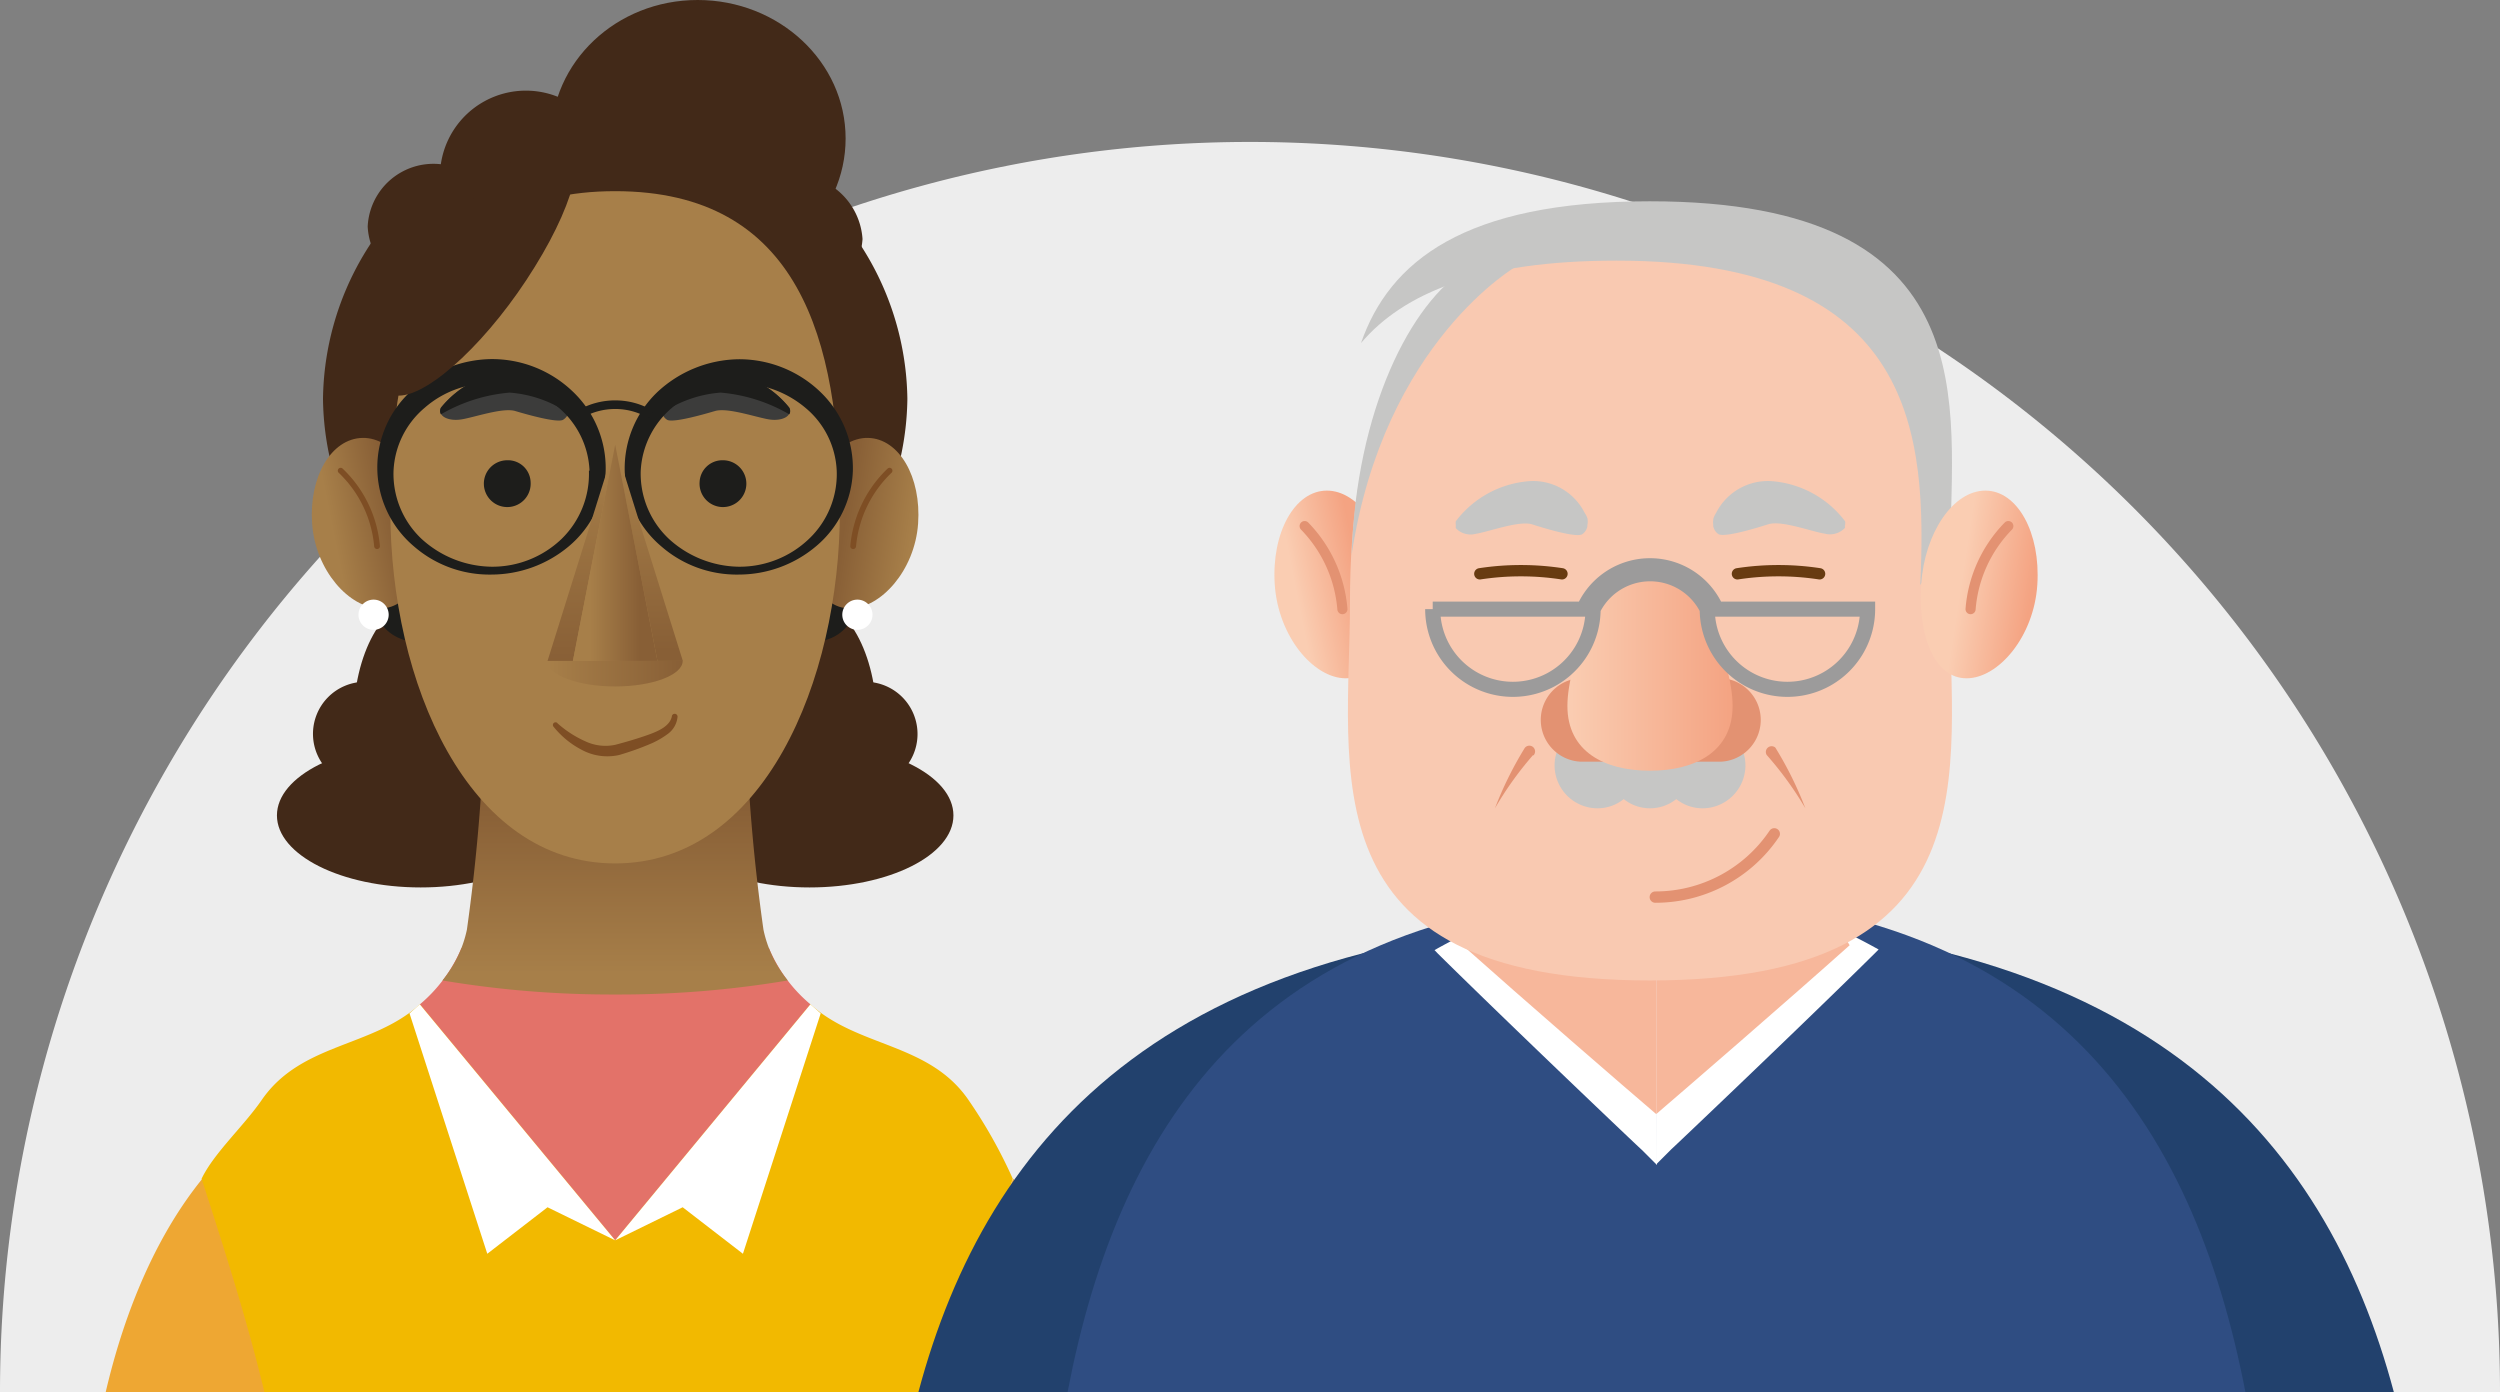 <svg xmlns="http://www.w3.org/2000/svg" xmlns:xlink="http://www.w3.org/1999/xlink" viewBox="0 0 165.56 92.19"><rect x="0" y="0" width="165.56" height="92.19" fill="#808080" stroke="none"/><defs><style>.cls-1{fill:#ededed;}.cls-2{fill:#eea733;}.cls-3{fill:#f2b900;}.cls-4{fill:#422918;}.cls-5{fill:#e37269;}.cls-6{fill:url(#Degradado_sin_nombre_6);}.cls-7{fill:#1d1d1b;}.cls-8{fill:url(#Degradado_sin_nombre_6-2);}.cls-9{fill:url(#Degradado_sin_nombre_6-3);}.cls-10,.cls-13,.cls-24,.cls-30,.cls-31,.cls-32{fill:none;stroke-miterlimit:10;}.cls-10{stroke:#7e4e24;stroke-width:0.38px;}.cls-10,.cls-24,.cls-30,.cls-31{stroke-linecap:round;}.cls-11{fill:#a77f49;}.cls-12{fill:#3c3c3b;}.cls-13{stroke:#1d1d1b;stroke-width:0.57px;}.cls-14{fill:#7e4e24;}.cls-15{fill:url(#Degradado_sin_nombre_6-4);}.cls-16{fill:url(#Degradado_sin_nombre_6-5);}.cls-17{fill:url(#Degradado_sin_nombre_6-6);}.cls-18{fill:url(#Degradado_sin_nombre_6-7);}.cls-19{fill:#fff;}.cls-20{fill:#22416d;}.cls-21{fill:#2f4d82;}.cls-22{fill:#f7b79b;}.cls-23{fill:url(#Degradado_sin_nombre_14);}.cls-24,.cls-30{stroke:#e39272;}.cls-24{stroke-width:0.67px;}.cls-25{fill:#f9c9b1;}.cls-26{fill:#c6c6c5;}.cls-27{fill:url(#Degradado_sin_nombre_3);}.cls-28{fill:#e39272;}.cls-29{fill:url(#Degradado_sin_nombre_14-2);}.cls-30,.cls-31{stroke-width:0.75px;}.cls-31{stroke:#683b11;}.cls-32{stroke:#9c9b9b;}</style><linearGradient id="Degradado_sin_nombre_6" x1="40.74" y1="64.51" x2="40.74" y2="53.15" gradientUnits="userSpaceOnUse"><stop offset="0" stop-color="#a77f49"/><stop offset="1" stop-color="#885f36"/></linearGradient><linearGradient id="Degradado_sin_nombre_6-2" x1="22.04" y1="35.18" x2="26.05" y2="34.37" xlink:href="#Degradado_sin_nombre_6"/><linearGradient id="Degradado_sin_nombre_6-3" x1="60.4" y1="35.2" x2="55.95" y2="34.52" xlink:href="#Degradado_sin_nombre_6"/><linearGradient id="Degradado_sin_nombre_6-4" x1="38.5" y1="30.11" x2="38.5" y2="43.95" xlink:href="#Degradado_sin_nombre_6"/><linearGradient id="Degradado_sin_nombre_6-5" x1="42.98" y1="30.49" x2="42.98" y2="43.09" xlink:href="#Degradado_sin_nombre_6"/><linearGradient id="Degradado_sin_nombre_6-6" x1="36.26" y1="44.61" x2="45.21" y2="44.61" xlink:href="#Degradado_sin_nombre_6"/><linearGradient id="Degradado_sin_nombre_6-7" x1="39.08" y1="36.61" x2="42.37" y2="36.61" xlink:href="#Degradado_sin_nombre_6"/><linearGradient id="Degradado_sin_nombre_14" x1="85.84" y1="39.23" x2="90.03" y2="38.4" gradientUnits="userSpaceOnUse"><stop offset="0" stop-color="#facdb2"/><stop offset="1" stop-color="#f4a382"/></linearGradient><linearGradient id="Degradado_sin_nombre_3" x1="134.51" y1="39.26" x2="129.88" y2="38.55" gradientUnits="userSpaceOnUse"><stop offset="0" stop-color="#f4a382"/><stop offset="1" stop-color="#facdb2"/></linearGradient><linearGradient id="Degradado_sin_nombre_14-2" x1="103.8" y1="44.4" x2="114.74" y2="44.4" xlink:href="#Degradado_sin_nombre_14"/></defs><title>Recurso 6</title><g id="Capa_2" data-name="Capa 2"><g id="Capa_1-2" data-name="Capa 1"><path class="cls-1" d="M82.78,9.4A82.79,82.79,0,0,0,0,92.19H165.56A82.79,82.79,0,0,0,82.78,9.4Z"/><path class="cls-2" d="M18.16,92.19A99.6,99.6,0,0,0,13.4,78.06C9.77,82.54,7.93,88.2,7,92.19Z"/><path class="cls-2" d="M73.48,92.19c-.91-4-2.74-9.65-6.38-14.13a99.47,99.47,0,0,0-4.75,14.13Z"/><path class="cls-3" d="M63.27,92.19a133.63,133.63,0,0,1,3.8-14.13,32.73,32.73,0,0,0-2.95-5.24c-2.61-3.77-7.29-3.44-10.45-6.31H27.81c-3.16,2.87-7.84,2.54-10.46,6.31-1.2,1.75-3.17,3.52-4,5.24,1.54,4.77,3,9.31,4.16,14.13Z"/><path class="cls-4" d="M37.38,54c0,2.64-4.26,4.77-9.52,4.77S18.34,56.62,18.34,54s4.26-4.76,9.52-4.76S37.38,51.35,37.38,54Z"/><path class="cls-4" d="M27.62,48.38a3.45,3.45,0,1,1-3.44-3.23A3.34,3.34,0,0,1,27.62,48.38Z"/><path class="cls-4" d="M32.27,47.71c0,4.4-2,8-4.43,8s-4.43-3.56-4.43-8,2-8,4.43-8S32.27,43.31,32.27,47.71Z"/><path class="cls-4" d="M44.1,54c0,2.64,4.26,4.77,9.51,4.77s9.53-2.13,9.53-4.77-4.27-4.76-9.53-4.76S44.1,51.35,44.1,54Z"/><path class="cls-4" d="M53.85,48.38a3.46,3.46,0,1,0,3.45-3.23A3.35,3.35,0,0,0,53.85,48.38Z"/><path class="cls-4" d="M49.2,47.71c0,4.4,2,8,4.43,8s4.43-3.56,4.43-8-2-8-4.43-8S49.2,43.31,49.2,47.71Z"/><path class="cls-5" d="M40.74,82.14,53.67,66.51a9.82,9.82,0,0,1-2.75-3.73H30.56a9.93,9.93,0,0,1-2.75,3.73L40.74,82.14Z"/><path class="cls-6" d="M40.74,65.86a67.38,67.38,0,0,0,11.43-.93,7.84,7.84,0,0,1-1.61-3.36,123.17,123.17,0,0,1-1.17-13.81,72.2,72.2,0,0,0-17.3,0,125.58,125.58,0,0,1-1.17,13.81,7.85,7.85,0,0,1-1.62,3.36A67.59,67.59,0,0,0,40.74,65.86Z"/><path class="cls-4" d="M60.09,26.42A19.12,19.12,0,0,1,40.74,45.29,19.11,19.11,0,0,1,21.39,26.42,19.11,19.11,0,0,1,40.74,7.55,19.12,19.12,0,0,1,60.09,26.42Z"/><path class="cls-4" d="M56,9.17c0,5.06-4.37,9.16-9.75,9.16s-9.76-4.1-9.76-9.16S40.81,0,46.2,0,56,4.1,56,9.17Z"/><path class="cls-4" d="M36.77,16.61a3.74,3.74,0,0,1,7.46,0,3.74,3.74,0,0,1-7.46,0Z"/><path class="cls-4" d="M29.15,11.28a5.69,5.69,0,0,1,11.35,0,5.69,5.69,0,0,1-11.35,0Z"/><path class="cls-4" d="M33.06,15a4.36,4.36,0,0,1-8.71,0,4.36,4.36,0,0,1,8.71,0Z"/><path class="cls-4" d="M48,15.83a4.57,4.57,0,0,1,9.12,0,4.57,4.57,0,0,1-9.12,0Z"/><path class="cls-7" d="M30.39,39.47a2.84,2.84,0,1,1-2.84-2.66A2.75,2.75,0,0,1,30.39,39.47Z"/><path class="cls-7" d="M56.75,39.47a2.84,2.84,0,1,1-2.83-2.66A2.74,2.74,0,0,1,56.75,39.47Z"/><path class="cls-8" d="M28.08,34.65c.22,3.1-.84,5.64-2.89,5.64s-4.3-2.51-4.52-5.61S21.93,29.05,24,29,27.86,31.55,28.08,34.65Z"/><path class="cls-9" d="M53.4,34.65c-.23,3.1.84,5.64,2.88,5.64s4.3-2.51,4.52-5.61S59.54,29.05,57.49,29,53.61,31.55,53.4,34.65Z"/><path class="cls-10" d="M22.56,31.17a7.84,7.84,0,0,1,2.41,5"/><path class="cls-10" d="M58.91,31.17a7.9,7.9,0,0,0-2.41,5"/><path class="cls-11" d="M55.62,33.81c0,11.34-5.1,23.37-14.88,23.37s-14.89-12-14.89-23.37,2.74-21.15,14.89-21.15S55.62,22.48,55.62,33.81Z"/><path class="cls-12" d="M37.42,26.47a3.72,3.72,0,0,0-3.48-1.89A6.54,6.54,0,0,0,29.2,27c-.23.57.49.9,1.32.78s2.76-.81,3.6-.56,2.8.8,3.17.58A.84.84,0,0,0,37.42,26.47Z"/><path class="cls-7" d="M33.94,24.58A6.54,6.54,0,0,0,29.2,27a.45.45,0,0,0,0,.44A10.85,10.85,0,0,1,33.75,26a8,8,0,0,1,3.88,1.35,1,1,0,0,0-.21-.85A3.72,3.72,0,0,0,33.94,24.58Z"/><path class="cls-7" d="M35.14,31.93a1.55,1.55,0,1,1-1.55-1.45A1.5,1.5,0,0,1,35.14,31.93Z"/><path class="cls-7" d="M46.33,31.93a1.55,1.55,0,1,0,1.55-1.45A1.51,1.51,0,0,0,46.33,31.93Z"/><path class="cls-12" d="M44.06,26.47a3.7,3.7,0,0,1,3.48-1.89A6.49,6.49,0,0,1,52.27,27c.23.57-.49.9-1.31.78s-2.76-.81-3.61-.56-2.8.8-3.17.58S43.65,27,44.06,26.47Z"/><path class="cls-7" d="M47.54,24.58A6.49,6.49,0,0,1,52.27,27a.43.43,0,0,1,0,.44A10.85,10.85,0,0,0,47.72,26a8,8,0,0,0-3.87,1.35,1,1,0,0,1,.21-.85A3.7,3.7,0,0,1,47.54,24.58Z"/><path class="cls-7" d="M40.11,31.17a6.84,6.84,0,0,1-2.43,5,8,8,0,0,1-5.13,1.88,7.62,7.62,0,0,1-5.14-1.87,6.84,6.84,0,0,1-.21-10.26,8,8,0,0,1,5.35-2.14,7.73,7.73,0,0,1,5.36,2.13A7,7,0,0,1,40.11,31.17Zm-1.07,0A5.77,5.77,0,0,0,37,27a6.9,6.9,0,0,0-4.41-1.61A6.53,6.53,0,0,0,28.13,27a5.79,5.79,0,0,0-2.07,4.22,5.92,5.92,0,0,0,1.85,4.46,7,7,0,0,0,4.64,1.85,6.62,6.62,0,0,0,4.64-1.84A6,6,0,0,0,39,31.17Z"/><path class="cls-7" d="M56.48,31.17a6.81,6.81,0,0,1-2.43,5,7.94,7.94,0,0,1-5.13,1.88,7.6,7.6,0,0,1-5.13-1.87,6.83,6.83,0,0,1-2.42-5,7,7,0,0,1,2.2-5.25,8.05,8.05,0,0,1,5.36-2.14,7.76,7.76,0,0,1,5.36,2.13A7,7,0,0,1,56.48,31.17Zm-1.07,0A5.73,5.73,0,0,0,53.33,27a6.89,6.89,0,0,0-4.4-1.61A6.51,6.51,0,0,0,44.51,27a5.84,5.84,0,0,0-2.08,4.22,5.93,5.93,0,0,0,1.86,4.46,7,7,0,0,0,4.63,1.85,6.64,6.64,0,0,0,4.65-1.84A5.91,5.91,0,0,0,55.41,31.17Z"/><path class="cls-13" d="M43.1,27.45a4.56,4.56,0,0,0-2.36-.65,4.63,4.63,0,0,0-2.37.65"/><path class="cls-14" d="M36.91,47.89a7.07,7.07,0,0,0,1.85,1.2,3.11,3.11,0,0,0,2,.23c.72-.19,1.47-.41,2.17-.66s1.42-.58,1.56-1.2h0a.19.19,0,0,1,.38,0,1.58,1.58,0,0,1-.64,1.14,5.74,5.74,0,0,1-1.06.62A18.26,18.26,0,0,1,41,50a3.56,3.56,0,0,1-2.47-.34,5.84,5.84,0,0,1-1.86-1.52.18.18,0,0,1,0-.26.18.18,0,0,1,.24,0Z"/><polygon class="cls-15" points="40.74 29.45 36.26 43.77 37.94 43.77 40.74 29.45"/><polygon class="cls-16" points="40.74 29.45 45.22 43.77 43.54 43.77 40.74 29.45"/><path class="cls-17" d="M40.74,45.46c2.47,0,4.47-.76,4.47-1.69h-9C36.26,44.7,38.26,45.46,40.74,45.46Z"/><polygon class="cls-18" points="40.74 29.45 37.94 43.77 43.54 43.77 40.74 29.45"/><path class="cls-4" d="M35.41,17.68c-2.9,4.71-6.92,8.52-9,8.52S25.06,22.39,28,17.68s6.92-8.51,9-8.51S38.32,13,35.41,17.68Z"/><polygon class="cls-19" points="27.12 67.11 32.27 83.03 36.26 79.95 40.74 82.14 27.8 66.51 27.12 67.11"/><polygon class="cls-19" points="54.35 67.11 49.2 83.03 45.21 79.95 40.74 82.14 53.67 66.51 54.35 67.11"/><path class="cls-19" d="M25.74,40.71a1,1,0,1,1-1-1A1,1,0,0,1,25.74,40.71Z"/><path class="cls-19" d="M57.78,40.71a1,1,0,1,1-1-1A1,1,0,0,1,57.78,40.71Z"/><path class="cls-20" d="M158.53,92.19c-4.54-17-16.78-31.25-48.85-31.25S65.37,75.14,60.82,92.19Z"/><path class="cls-21" d="M148.7,92.19c-3.44-17.83-13-32.88-39-32.88s-35.58,15-39,32.88Z"/><path class="cls-19" d="M109.68,58A40.9,40.9,0,0,0,95,62.92l.22.23c4.8,4.74,13.42,12.94,13.51,13l1,1Z"/><path class="cls-22" d="M109.68,73.78V40.3h-6.9c.73,4-2.46,16.6-5.92,22.3C100.91,66.21,107.59,72,109.68,73.78Z"/><path class="cls-19" d="M109.68,58a41,41,0,0,1,14.73,4.88l-.23.23c-4.79,4.74-13.42,12.94-13.5,13l-1,1Z"/><path class="cls-22" d="M109.68,73.78V40.3h6.9c-.73,4,2.46,16.6,5.91,22.3C118.45,66.21,111.76,72,109.68,73.78Z"/><path class="cls-23" d="M92.12,38.69c.23,3.43-.87,6.23-3,6.23s-4.47-2.77-4.7-6.2,1.31-6.22,3.44-6.23S91.9,35.25,92.12,38.69Z"/><path class="cls-24" d="M86.4,34.84a8.91,8.91,0,0,1,2.5,5.5"/><path class="cls-25" d="M129.13,39.93c0,11,3.07,25-19.86,25s-19.87-14-19.87-25S92,15.68,109.27,15.68,129.13,29,129.13,39.93Z"/><path class="cls-26" d="M100.51,17.58s-8.86,5-11,19.16c.31-9.59,3.9-16.68,7.66-19S100.51,17.58,100.51,17.58Z"/><path class="cls-26" d="M127.17,38.73l2-2.35c0-9.32,2.68-23.05-19.92-23.05-12.31,0-17.24,4-19.12,9.39,2.79-3.29,7.86-5.46,16.92-5.46C127,17.26,127.6,28.91,127.17,38.73Z"/><path class="cls-27" d="M127.23,38.69c-.23,3.43.88,6.23,3,6.23s4.47-2.77,4.69-6.2-1.31-6.22-3.43-6.23S127.46,35.25,127.23,38.69Z"/><path class="cls-24" d="M133,34.84a8.85,8.85,0,0,0-2.5,5.5"/><path class="cls-26" d="M109.27,50.68a13.38,13.38,0,0,1-6-1.29,2.8,2.8,0,0,0-.32,1.29,2.85,2.85,0,0,0,2.84,2.85,2.79,2.79,0,0,0,1.74-.61,2.79,2.79,0,0,0,3.48,0,2.78,2.78,0,0,0,1.73.61,2.85,2.85,0,0,0,2.85-2.85,2.8,2.8,0,0,0-.32-1.29A13.41,13.41,0,0,1,109.27,50.68Z"/><path class="cls-28" d="M114,44.91h-9.36a2.77,2.77,0,0,0,0,5.53H114a2.77,2.77,0,0,0,0-5.53Z"/><path class="cls-29" d="M114.74,46.75c0,3-2.45,4.29-5.47,4.29s-5.47-1.27-5.47-4.29,2.45-9,5.47-9S114.74,43.73,114.74,46.75Z"/><path class="cls-30" d="M117.5,55.22a9.49,9.49,0,0,1-7.88,4.19"/><path class="cls-26" d="M105.14,34.44s0,0,0-.07a1.4,1.4,0,0,0-.2-.41,3.82,3.82,0,0,0-3.61-2.1,6.74,6.74,0,0,0-4.92,2.66.67.67,0,0,0,0,.24s0,0,0,.06a1,1,0,0,0,0,.16s0,0,0,0h0a1.35,1.35,0,0,0,1.33.37c.85-.13,2.87-.9,3.74-.62s2.91.89,3.3.65a.81.81,0,0,0,.34-.51h0s0,0,0,0a.28.28,0,0,0,0-.09A.92.92,0,0,0,105.14,34.44Z"/><path class="cls-26" d="M122.19,34.76a.67.67,0,0,0,0-.24,6.74,6.74,0,0,0-4.92-2.66,3.85,3.85,0,0,0-3.62,2.1,1.66,1.66,0,0,0-.19.41.25.25,0,0,0,0,.07.92.92,0,0,0,0,.33.28.28,0,0,0,0,.09v0h0a.81.81,0,0,0,.34.51c.39.24,2.42-.37,3.3-.65s2.88.49,3.74.62a1.36,1.36,0,0,0,1.33-.37h0v0a.25.25,0,0,0,0-.15A.14.14,0,0,0,122.19,34.76Z"/><path class="cls-31" d="M98,38a18,18,0,0,1,5.44,0"/><path class="cls-31" d="M115.06,38a18,18,0,0,1,5.44,0"/><path class="cls-28" d="M101.53,50A22.64,22.64,0,0,0,99,53.53a24,24,0,0,1,1.94-3.94.38.38,0,1,1,.65.39l0,.05Z"/><path class="cls-28" d="M117.62,49.59a24,24,0,0,1,1.94,3.94A22.64,22.64,0,0,0,117,50h0a.38.38,0,0,1,.57-.49Z"/><path class="cls-32" d="M113.66,40.34a4.79,4.79,0,0,0-8.78,0h-10a5.31,5.31,0,0,0,10.62,0h0a4.22,4.22,0,0,1,7.56,0h0a5.31,5.31,0,1,0,10.62,0Z"/></g></g></svg>
